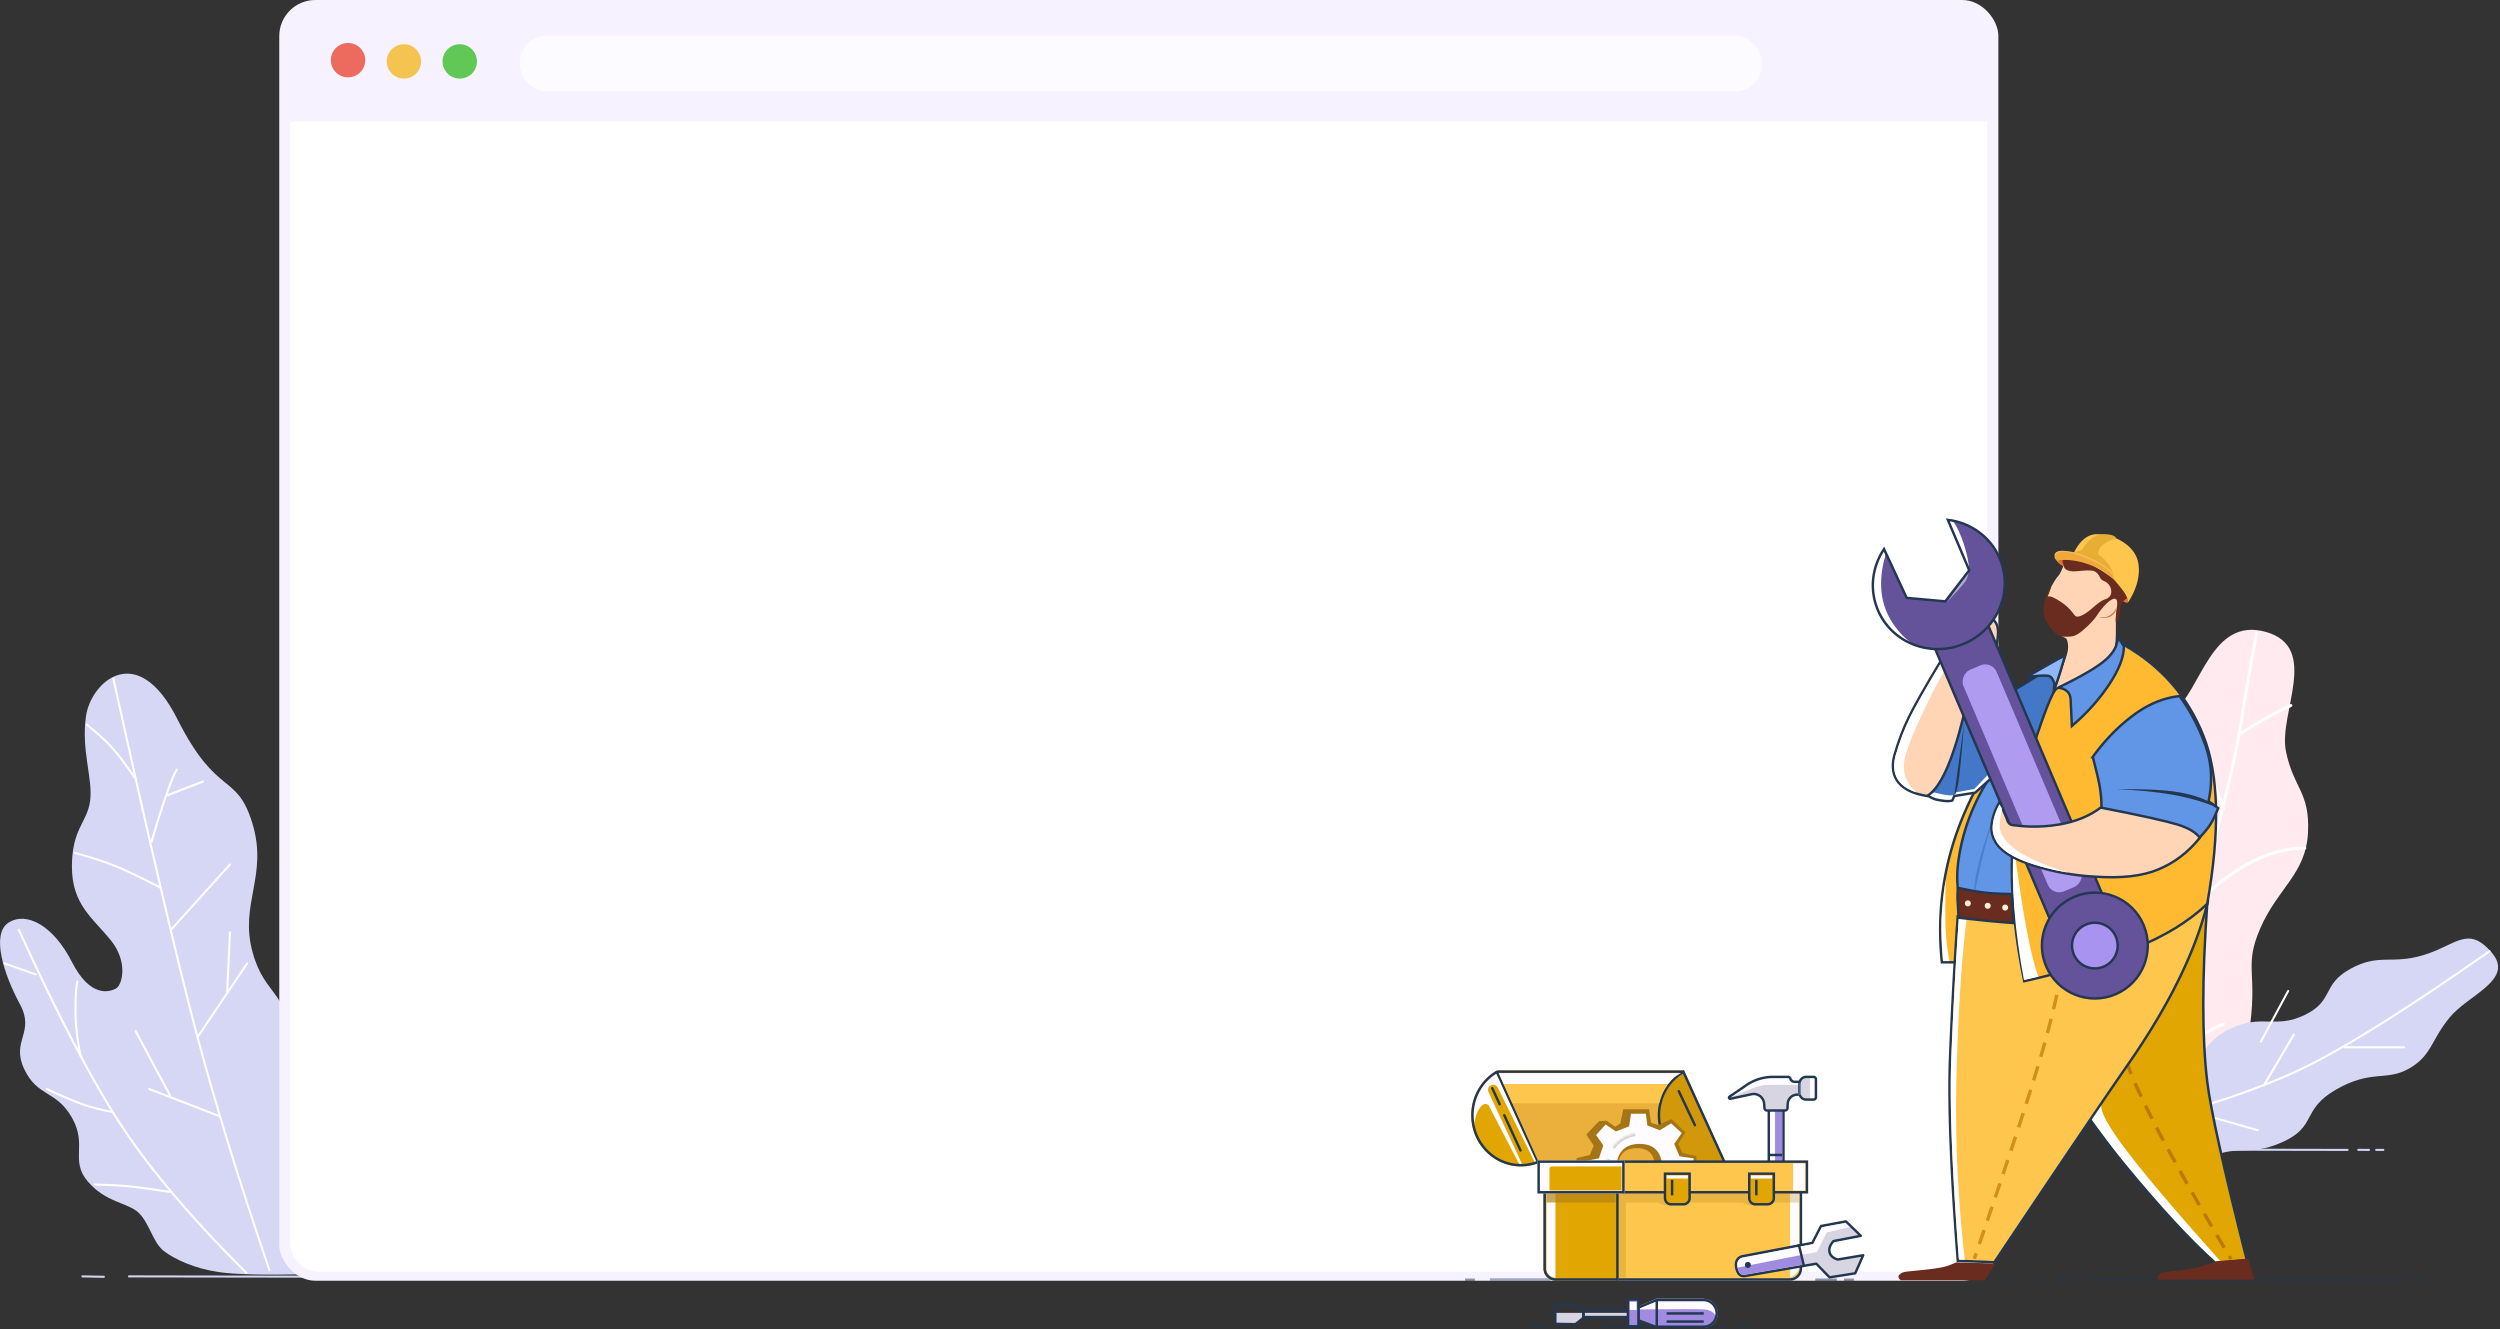 <svg viewBox="0 0 931 495" xmlns="http://www.w3.org/2000/svg" xmlns:xlink="http://www.w3.org/1999/xlink">
  <rect x="0" y="0" width="931" height="495" fill="#333333" stroke="none"/>
  <defs>
    <path d="M32.389 28.6c2.308-2.474 3.462-4.912 3.462-7.313 0-6.807-5.518-12.324-12.324-12.324S11.203 14.48 11.203 21.287c0 1.902.72 3.828 2.161 5.776C15.36 29.76 30.336 30.8 32.39 28.599Z" id="a"/>
    <mask id="b" maskContentUnits="userSpaceOnUse" maskUnits="objectBoundingBox" x="0" y="0" width="24.648" height="20.829" fill="#fff">
      <use xlink:href="#a"/>
    </mask>
  </defs>
  <g fill="none" fill-rule="evenodd">
    <path d="M81.396 473.72c-8.845-1.31-16.405-4.744-20.442-7.887-4.038-3.143-5.4-10.597-9.438-14.304-4.04-3.707-12.177-3.707-18.858-11.588-6.68-7.88 0-13.445-5.877-23.748-5.877-10.304-12.884-7.575-17.817-18.19-4.933-10.616 4.253-13.361-1.577-24.114-5.83-10.754-10.895-26.054-4.176-30.32 6.72-4.268 16.73 1.195 23.57 14.658 6.84 13.464 14.047 11.203 16.417 9.885 2.37-1.318 4.602-9.885-1.966-18.01-6.569-8.127-14.451-13.171-14.451-27.374 0-14.204 5.702-16.34 6.785-24.53 1.083-8.189-3.39-18.746-1.545-31.489 1.845-12.742 19.07-28.624 33.997 1.023s22.115 19.576 27.992 38.957c5.877 19.381-4.856 29.863 0 47.74 4.856 17.878 13.362 12.292 17.204 42.586 2.561 20.196 3.299 46.041 2.212 77.535-15.457.321-26.133.045-32.03-.83Z" fill="#D6D7F5"/>
    <path stroke="#D2D4F5" stroke-width=".764" stroke-linecap="round" stroke-linejoin="round" d="M53.336 475.325h-5.31l92.964.15h4.771M31.122 475.325h-.435l7.612.15h.39"/>
    <path d="M91.766 474.044c-19.684-19.544-34.976-37.49-45.875-53.84-10.9-16.35-23.864-41-38.893-73.952" stroke="#FFF" stroke-width=".764" stroke-linecap="round" stroke-linejoin="round"/>
    <path d="M63.291 443.873c-6.678-1.04-11.698-1.727-15.062-2.061-3.364-.334-7.68-.575-12.946-.72M41.7 414.096c-4.167-.799-7.849-1.761-11.044-2.888-3.196-1.126-7.603-3.01-13.222-5.651M30.087 393.405c-1.312-6.004-1.968-11.742-1.968-17.213s.235-9.039.706-10.703M13.258 362.869l-5.805-2.052-5.806-2.052M100.348 473.074c-11.522-33.853-20.73-63.841-27.626-89.965-6.894-26.123-17.067-69.571-30.516-130.343" stroke="#FFF" stroke-width=".764" stroke-linecap="round" stroke-linejoin="round"/>
    <path d="M59.906 330.619c-7.486-3.856-13.171-6.572-17.054-8.149-3.883-1.576-8.86-3.188-14.931-4.836M50.495 290.003c-3.774-5.415-6.705-9.282-8.795-11.6-2.089-2.317-5.222-5.179-9.398-8.583M56.422 313.44c2.632-8.907 4.743-15.476 6.332-19.71 1.59-4.232 2.617-6.596 3.08-7.091M61.836 296.35l13.752-5.322M82.043 415.792l-17.711-6.854-8.736-3.38M73.759 385.964l18.28-27.199M84.599 369.423l1.035-22.214M63.682 346.252l21.952-24.312M63.291 407.887l-12.796-23.925" stroke="#FFF" stroke-width=".764" stroke-linecap="round" stroke-linejoin="round"/>
    <g>
      <path d="M796.225 416.105c18.954.952 37.275-6.369 41.135-30.354 3.86-23.986-2.12-25.142 4.396-40.108 6.516-14.967 16.967-20.251 17.736-35.503.769-15.252-5.276-16.234-8.2-30.287-2.922-14.054 12.934-38.79-7.518-44.533-20.452-5.744-24.08 21.91-34.293 29.546-6.809 5.09-13.307 7.16-19.495 6.206l-3.366 99.6v18.863c-6.233 17.079-3.031 25.936 9.605 26.57Z" fill="#FFEAEF"/>
      <path d="M790.858 414.916c10.377-20.433 18.308-41.382 23.792-62.846 8.226-32.196 17.175-65.32 19.734-81.783 1.706-10.975 3.706-22.446 5.998-34.412M798.496 399.217c15.781-10.562 25.62-16.526 29.52-17.89M819.352 335.223c13.293-12.932 26.286-19.398 38.98-19.398" stroke="#FFF" stroke-width="1.092" stroke-linecap="round" stroke-linejoin="round"/>
      <path d="M828.015 301.162c-5.905-17.521-13.084-28.473-21.536-32.855M834.066 273.284c4.862-2.988 8.452-5.126 10.771-6.413 2.32-1.286 5.085-2.674 8.296-4.163M810.292 367.593c-3.08-6.73-5.641-11.634-7.681-14.713-2.04-3.078-5.275-6.917-9.703-11.515" stroke="#FFF" stroke-width="1.092" stroke-linecap="round" stroke-linejoin="round"/>
      <path stroke="#D2D4F5" stroke-width=".764" stroke-linecap="round" stroke-linejoin="round" d="M796.027 428.07h-4.493l78.656.15h4.036M878.445 428.2h-.217l3.805.021h.196M885.049 428.21h-.153l2.668.015h-.705"/>
      <path d="M798.107 429.677c5.995 6.202 13.4 7.033 22.216 2.495 13.224-6.807 16.38-.988 29.542-6.807 13.162-5.819 6.956-12.11 20.136-19.643 13.18-7.533 18.502-2.962 27.022-7.73 8.52-4.767 8.227-10.58 15.235-19.105 7.008-8.526 24.43-14.062 15.569-24.258-8.862-10.196-13.261-2.577-25.347 1.055-12.086 3.63-16.508-.784-27.23 5.13-10.723 5.916-5.99 11.806-16.919 17.13-10.93 5.324-15.93-.427-27.583 5.072-11.653 5.5-8.51 11.616-19.741 16.269-11.23 4.653-16.352.229-20.952.97-3.066.494-5.97 2.544-8.71 6.152l13.024 21.112 3.738 2.158Z" fill="#D6D7F5"/>
      <path d="M793.077 419.644c27.946-7.198 49.698-14.593 65.254-22.186 15.556-7.593 38.482-22.005 68.778-43.235M815.816 413.75l24.958 7.155M843.024 404.262l11.194-18.948M873.244 390.015h22.03" stroke="#FFF" stroke-width=".764" stroke-linecap="round" stroke-linejoin="round"/>
    </g>
    <g transform="translate(104)">
      <rect stroke="#F6F2FF" stroke-width=".655" fill="#F6F2FF" x=".328" y=".328" width="639.54" height="476.29" rx="13.104"/>
      <rect fill="#FFF" opacity=".7" x="89.627" y="13.264" width="462.541" height="20.806" rx="9.828"/>
      <g transform="translate(19.206 16.005)">
        <circle fill="#ED6A5E" cx="6.402" cy="6.402" r="6.402"/>
        <circle fill="#F5C450" cx="27.208" cy="6.862" r="6.402"/>
        <circle fill="#61C755" cx="48.015" cy="6.862" r="6.402"/>
      </g>
      <path d="M4 45.274h632v417.328c0 6.075-4.925 11-11 11H15c-6.075 0-11-4.925-11-11V45.274Z" fill="#FFF"/>
    </g>
    <path stroke="#FFF" stroke-width=".764" stroke-linecap="round" stroke-linejoin="round" d="m841.95 387.922 10.159-18.885"/>
    <g>
      <path d="M666.532 476.489h-64.416v-32.693h68.544v28.565c0 1.14-.462 2.172-1.21 2.919a4.115 4.115 0 0 1-2.918 1.209Z" stroke="#233750" stroke-width=".917" fill="#FFC64D"/>
      <path d="M666.637 444.457h3.361v27.778a4.755 4.755 0 0 1-1.245 2.216c-.624.64-1.33 1.05-2.116 1.232v-31.226Z" fill="#FEFCFF"/>
      <path d="M57.778 56.29h67.22v3.361h-17.277l1.337 1.12c-1.454.003-2.489-.06-3.106-.188-.616-.128-1.315-.438-2.097-.932H76.076l1.613 1.12c-1.472.001-2.508-.061-3.106-.188-.599-.126-1.336-.436-2.21-.932h-11.86V87.66h-2.76l.025-31.37Z" fill="#B18D25" style="mix-blend-mode:multiply" opacity=".3" transform="translate(545 388.167)"/>
      <path d="M574.77 443.337h28.008v33.61h-23.423a4.586 4.586 0 0 1-4.586-4.586v-29.024Z" fill="#E2A602"/>
      <path d="M575.89 444.457h3.36v31.37a3.361 3.361 0 0 1-3.36-3.361v-28.009Z" fill="#FEFCFF"/>
      <path fill="#B48317" opacity=".7" d="M575.889 444.457h25.768v3.36h-25.768z"/>
      <path d="M602.319 476.489h-22.964a4.115 4.115 0 0 1-2.918-1.21 4.115 4.115 0 0 1-1.21-2.918v-28.565h27.092v32.693Z" stroke="#233750" stroke-width=".917"/>
      <path d="m557.649 398.53 15.688 34.444a17.961 17.961 0 0 1-6.97 1.4c-10.21 0-18.486-8.527-18.486-19.046 0-7.27 3.954-13.59 9.768-16.799Z" fill="#E2A602"/>
      <path d="m571.585 432.917-13.908-28.092c-.769-.945-1.626-1.136-2.573-.572-.946.563-1.198 1.392-.756 2.485l12.629 27.118h-1.046l-11.583-22.277c-1.097-.912-2.224-.514-3.382 1.192s-1.845 3.983-2.061 6.829l-.71-4.125 1.723-8.177 4.43-5.928 2.936-1.726 15.244 33.204-.943.07Z" fill="#FEFCFF"/>
      <path d="m557.44 399.177 15.282 33.55a17.506 17.506 0 0 1-6.355 1.189c-4.977 0-9.482-2.08-12.743-5.44-3.266-3.364-5.284-8.013-5.284-13.148 0-3.488.932-6.753 2.554-9.543a18.392 18.392 0 0 1 6.545-6.608Z" stroke="#233750" stroke-width=".917"/>
      <path fill="#EBAF3C" d="M557.655 398.529h69.468l15.41 34.388h-69.462z"/>
      <path d="m626.9 399.177 15.283 33.55a17.506 17.506 0 0 1-6.355 1.189c-4.977 0-9.481-2.08-12.742-5.44-3.266-3.364-5.285-8.013-5.285-13.148 0-3.488.932-6.753 2.554-9.543a18.392 18.392 0 0 1 6.546-6.608Z" stroke="#233750" stroke-width=".917" fill="#D1980A"/>
      <path stroke="#233750" stroke-width=".917" fill="#FEFCFF" fill-rule="nonzero" d="M664.161 439.636H658.7v-28.01h5.462z"/>
      <path fill="#A08BE1" fill-rule="nonzero" d="M663.673 439.112h-2.644v-26.109h2.644z"/>
      <path d="M672.616 401.035c-1.083 0-2.082.71-2.396 1.842h-1.87c-.76 0-1.394-.5-1.609-1.178a.946.946 0 0 0-.901-.664h-5.583c-3.521 0-6.96 1.063-9.867 3.05l-6.308 4.31c-.392.269-.129.882.335.782l7.864-1.69a3.872 3.872 0 0 1 4.672 3.461l.146 1.73a.952.952 0 0 0 .948.873h6.668a.952.952 0 0 0 .95-.903l.091-1.755a3.576 3.576 0 0 1 3.561-3.246h.903a2.484 2.484 0 0 0 2.396 1.842h2.722c.505 0 .914-.41.914-.914v-6.625a.914.914 0 0 0-.914-.914h-2.722Z" fill="#D8D5E2" fill-rule="nonzero"/>
      <path d="M672.616 401.035c-1.083 0-2.082.71-2.396 1.842h-1.87c-.76 0-1.394-.5-1.609-1.178a.946.946 0 0 0-.901-.664h-5.583c-3.521 0-6.96 1.063-9.867 3.05l-6.308 4.31c-.392.269-.129.882.335.782l7.864-1.69a3.872 3.872 0 0 1 4.672 3.461l.146 1.73a.952.952 0 0 0 .948.873h6.668a.952.952 0 0 0 .95-.903l.091-1.755a3.576 3.576 0 0 1 3.561-3.246h.903a2.484 2.484 0 0 0 2.396 1.842h2.722c.505 0 .914-.41.914-.914v-6.625a.914.914 0 0 0-.914-.914h-2.722Z" fill="#D8D5E2" fill-rule="nonzero"/>
      <path d="M644.495 408.759c6.332-2.954 10.545-4.511 12.637-4.672 2.093-.16 6.34-.16 12.741 0v-1.104l-1.888-.283-1.435-.99-.457-.458h-7.996l-5.808 1.448-5.324 3.808-2.47 2.25ZM674.069 401.366v8.085h2.138v-8.085" fill="#FEFCFF"/>
      <path d="M672.616 401.035c-1.083 0-2.082.71-2.396 1.842h-1.87c-.76 0-1.394-.5-1.609-1.178a.946.946 0 0 0-.901-.664h-5.583c-3.521 0-6.96 1.063-9.867 3.05l-6.308 4.31c-.392.269-.129.882.335.782l7.864-1.69a3.872 3.872 0 0 1 4.672 3.461l.146 1.73a.952.952 0 0 0 .948.873h6.668a.952.952 0 0 0 .95-.903l.091-1.755a3.576 3.576 0 0 1 3.561-3.246h.903a2.484 2.484 0 0 0 2.396 1.842h2.722c.505 0 .914-.41.914-.914v-6.625a.914.914 0 0 0-.914-.914h-2.722Z" stroke="#233750" stroke-width=".917"/>
      <path stroke="#4A5D87" stroke-width="1.009" d="m670.056 403.274.012 4.493"/>
      <g transform="translate(587.093 413.088)">
        <path d="M0 23.31v-5.108l4.957-1.167 1.445-3.507-2.765-4.094 4.748-4.989 2.705-.209 3.318 2.286L16.34 5.24 17.393 0h9.637l.731 5.061 2.52.816 5.072-2.181 5.212 4.923-2.692 4.215 1.59 3.448 5.168 1.14.174 5.888H29.117c.536-5.887-1.702-8.83-6.714-8.83-5.013 0-7.314 2.943-6.904 8.83H0Z" fill="#A47516"/>
        <path d="M3.389 23.31V19.29l4.955-1.01 1.636-4.814-2.683-3.88 3.527-3.91 3.853 2.579 4.94-1.897.663-4.703h5.542l.55 4.353 4.615 1.815 4.246-2.58 3.956 3.613-2.825 4.042 2.011 4.626 5.218.756v5.031H31.959c.222-6.942-2.6-10.413-8.468-10.413s-8.806 3.471-8.814 10.413H3.389Z" fill="#FEFCFF"/>
        <use stroke="#CDCDCD" mask="url(#b)" stroke-width="1.835" stroke-dasharray="10.09,4.586" xlink:href="#a"/>
      </g>
      <path stroke="#233750" stroke-width=".917" fill="#FFC64D" d="M604.357 432.592h68.544v11.406h-68.544z"/>
      <path fill="#FEFCFF" d="M667.757 433.254h4.481v10.083h-4.481z"/>
      <path d="M628.536 447.808a2.286 2.286 0 0 1-1.622.672h-4.58a2.286 2.286 0 0 1-1.62-.672 2.286 2.286 0 0 1-.673-1.621v-9.113h9.166v9.113c0 .633-.256 1.206-.671 1.621ZM659.905 447.808a2.286 2.286 0 0 1-1.621.672h-4.58a2.286 2.286 0 0 1-1.621-.672 2.286 2.286 0 0 1-.672-1.621v-9.113h9.166v9.113c0 .633-.257 1.206-.672 1.621Z" stroke="#233750" stroke-width=".917" fill="#E2A602"/>
      <path fill="#FEFCFF" d="M572.528 432.134h32.49v12.324h-32.49z"/>
      <path d="M577.927 434.374h25.971v8.963H577.01v-8.046c0-.506.41-.917.917-.917Z" fill="#E2A602"/>
      <path stroke="#233750" stroke-width=".917" d="M572.987 432.592h31.573v11.406h-31.573z"/>
      <g transform="rotate(1 -25696.122 37282.36)">
        <path d="M2.05 13.714C.27 14.425-.35 15.92.189 18.195c.54 2.277 1.73 3.193 3.574 2.748l26.144-4.999 5.048 4.999 9.506-1.673 2.868-6.778-9.459 1.756c-1.738-.472-2.77-1.37-3.095-2.697-.326-1.326.145-2.71 1.414-4.151l10.114-2.12L40.675 0l-9.25 1.885-3.103 6.344L2.05 13.714Z" stroke="#233750" stroke-width=".917" fill="#D8D5E2" stroke-linejoin="round"/>
        <path d="m23.979 12.92.844 3.485-21.49 4.062c-.645.12-1.19-.022-1.635-.426-.444-.405-.784-1.118-1.02-2.14l.651-.546 22.65-5.057v.621Z" fill="#A08BE1"/>
        <path d="m.678 17.9 29.342-6.337 3.644-7.377 8.47-2.07L40.516.61l-8.715 1.772-3.106 6.287-20.314 4.304-6.164 1.274c-.69.251-1.183.726-1.477 1.425-.295.698-.315 1.442-.063 2.23Z" fill="#FEFCFF"/>
        <circle fill="#233750" cx="4.454" cy="16.849" r="1.12"/>
      </g>
      <path stroke="#233750" stroke-width=".917" d="M658.699 430.102h4.973M669.838 463.324l1.895 7.879M622.689 439.393v5.737M654.058 439.393v5.737M557.655 399.087h69.455"/>
      <path fill="#D8D5E2" d="M606.317 488.907h-26.872l-.246 4.092h7.457l3.272-2.499h16.389v-1.386z"/>
      <path d="M589.708 490.47h16.556v-2.712h-16.556v2.712Z" stroke="#233750" stroke-width=".917"/>
      <path d="M634.304 483.67h-17.786v10.889h17.786a5.445 5.445 0 1 0 0-10.89Z" fill="#A08BE1"/>
      <path fill="#A08BE1" d="m616.686 494.141-6.55-2.465v-4.73l6.55-2.858"/>
      <path d="M638.854 489.972c-.71-1.426-2.175-2.207-4.391-2.342-2.217-.135-10.326-.135-24.326 0v-1.104l6.549-2.857h17.777l2.8.842 1.591 2.37.453 1.814-.453 1.277Z" fill="#FEFCFF"/>
      <path d="M616.976 494.1h17.328a4.97 4.97 0 0 0 3.526-1.46 4.97 4.97 0 0 0 1.46-3.526 4.97 4.97 0 0 0-1.46-3.526 4.97 4.97 0 0 0-3.526-1.46h-17.328v9.972ZM616.686 494.141l-6.55-2.465v-4.73l6.626-2.76" stroke="#233750" stroke-width=".917"/>
      <path d="M606.312 483.95v9.971h3.85v-9.972h-3.85Z" stroke="#233750" stroke-width=".917" fill="#A08BE1"/>
      <path fill="#FEFCFF" d="M609.457 487.856v-3.078h-2.532v3.078"/>
      <path stroke="#233750" stroke-width=".917" d="m589.656 487.52-2.955-1.71h-7.502V493l7.502.135 2.955-2.375zM634.463 489.114H620.65M634.463 492.162H620.65"/>
      <path stroke="#233750" stroke-width=".917" stroke-linecap="round" stroke-linejoin="round" d="m555.723 405.245 2.762 5.987"/>
      <path stroke="#233750" stroke-width=".917" stroke-linecap="round" d="m560.205 415.328 6.03 13.084M625.184 406.366l6.011 12.662"/>
      <path d="M559.993 403.744h61.162c.81-1.068 1.547-1.883 2.21-2.447.664-.564 1.537-1.117 2.62-1.659h-67.827l1.835 4.106Z" fill="#FEFCFF"/>
      <path d="M559.993 403.744h61.162c-.987 1.478-1.662 2.612-2.027 3.402-.365.79-.784 2.025-1.256 3.706H563.22l-3.227-7.108Z" fill="#FFC64D"/>
      <path stroke="#233750" stroke-width=".917" opacity=".5" d="M596.062 494.14h46.471M647.002 494.14h5.155M784.48 476.489h-6.373l111.558.18h5.725M676.024 476.579h8.009M686.729 476.579h3.673"/>
      <path fill="#FEFCFF" d="M620.693 438.882h7.866v-1.155h-7.866M652.063 438.882h7.866v-1.155h-7.866"/>
      <path stroke="#233750" stroke-width=".917" opacity=".5" d="M570.818 494.14h5.156M765.651 476.579h8.009M758.431 476.579h3.673M744.986 476.579h3.674M899.594 476.579h3.673M545.566 476.579h3.673"/>
      <path stroke="#4A5D87" stroke-width=".917" opacity=".5" d="M577.334 476.489h-22.479"/>
      <g transform="translate(689.404 188)">
        <path d="M79.207 23.075c-1.665-1.072-2.324-1.798-1.976-2.178.565-.618 7.852-1.016 15.83 3.394 7.234 4 10.282 10.917 10.069 11.786-.142.579-.671.579-1.587 0L79.207 23.075Z" fill="#ED6E2D"/>
        <path d="M81.865 18.562c-2.3 1.57-3.463 6.602-4.734 7.875-1.27 1.274-6.036 8.78-4.804 14.16.658 2.875 1.749 4.76 3.633 6.428 1.642 1.454 3.894 2.67 4.147 2.823.182.11 1.092 2.325.392 5.197-.462 1.893-1.97 5.789-4.526 11.688-1.348 1.427-1.166 1.925.547 1.495 2.569-.645 20.991-9.947 21.732-15.53.74-5.584-.42-13.127 1.443-15.567 1.862-2.44 4.324-1.306 5.639-7.428 1.315-6.121-3.21-15.896-8.823-16.24-5.614-.342-12.346 3.53-14.646 5.1Z" fill="#FFD5B5"/>
        <path d="M79.143 22.681c.11 1.056.954 1.73 2.534 2.02 2.37.437 7.717-1.14 9.571.452 1.855 1.592.86 2.414 3.148 3.363 2.288.95 3.197 4.138 1.783 5.655-1.413 1.517-1.677.248-5.27 3.337-1.125.967-5.069 4.627-7.125 4.06-1.007-.279-1.499-2.73-5.876-5.54-2.314-1.485-3.812-2.218-4.724-1.857-.09.035 1.774-4.455 1.151-3.664-.622.79-4.77 7.812-1.404 13.392 3.365 5.58 5.63 5.206 7.46 5.206s3.154-.095 5.804-2.308c2.65-2.213 4.687-4.533 5.383-5.734.696-1.2 4.14-5.764 6.234-6.092 2.094-.329.905 3.895.905 4.76 0 .866-.742 4.838.215 3.826s1.14-2.454 1.14-3.826c0-1.37.492-3.326 1.47-4.043.98-.717 1.61-1.052 1.945-1.903.336-.85-2.06-7.289-3.415-7.96-.904-.448-7.145-2.961-18.723-7.54-1.798 1.335-2.698 2.196-2.698 2.583s.164.991.492 1.813Z" fill="#692C1F"/>
        <path d="M39.173 143.21c10.665 2.024 18.513 2.699 23.544 2.024 5.031-.675 9.45-22.251 13.256-64.73L51.98 94.56l-6.896 15.768-5.91 14.519-1.908 14.284 1.907 4.078Z" fill="#6195E5"/>
        <path d="M79 57.871c-1.747 6.303-3.12 10.122-4.087 11.475-.134.187-.36.502-.661.926-2.929 4.106-13.126 18.403-18.751 25.75-2.782 3.633-11.833 15.45-15.099 33.43-1.241 6.833-1.248 11.949-.007 16.848.576 2.274.293 10.295-.888 24.071H33.76c-1.91-18.169.46-35.663 7.106-52.483 9.89-25.026 30.68-49.622 31.152-50.05.128-.115.288-.407.368-.71.047-.18.077-.375 0-.532-.482-.253-.758-.26-1.12-.212-1.762.23-3.068.218-3.92-.012a4.79 4.79 0 0 1-.69-.25c.156-.169.315-.338.475-.508 1.872-1.982 3.687-3.65 5.443-5.008a23.236 23.236 0 0 1 6.661-3.595c-.077.282-.155.569-.236.86Z" stroke="#233750" stroke-width=".917" fill="#FFBA31"/>
        <path d="M70.154 63.189c-12.001 7.404-19.071 11.689-21.21 12.854-3.208 1.747-6.728 2.682-7.4 2.682-.303 0-1.871 5.8-5.922 14.786-1.28 2.84-3.826 7.677-7.636 14.51 1.596.97 2.816 1.548 3.66 1.737 4.68 1.047 6.012.333 6.012.333l.692-1.648 7.825-1.265 27.801-25.043 1.997-18.11-5.82-.836Z" fill="#4377C7"/>
        <path d="M30.853 107.112c2.865.726 4.936 1.09 6.214 1.09 1.278 0 1.842-.364 1.693-1.09l7.064-1.299 5.633-5.855.523 1.322-.664 1.375-4.858 4.457-7.476 1.313-1.324 1.666-6.012-.333-3.087-1.557 2.294-1.09Z" fill="#FFF"/>
        <path d="M70.154 63.189c-12.001 7.404-19.071 11.689-21.21 12.854-3.208 1.747-6.728 2.682-7.4 2.682-.303 0-1.871 5.8-5.922 14.786-1.28 2.84-3.826 7.677-7.636 14.51 1.596.97 2.816 1.548 3.66 1.737 4.68 1.047 6.012.333 6.012.333l.692-1.648 7.825-1.265 27.801-25.043 1.997-18.11-5.82-.836Z" stroke="#233750" stroke-width=".917"/>
        <path d="M28.209 108.421c-5.097-.796-8.51-2.479-10.572-4.953-2.09-2.507-2.652-5.836-1.619-10.009 1.525-5.302 3.336-10.088 5.437-14.375 2.094-4.27 6.004-11.163 11.733-20.675.779-1.41 1.29-2.4 1.533-2.973.869-2.049 1.105-3.272 1.105-3.603 0-.502.34-3.262 1.026-8.281l11.625-3.44c3.198 1.252 5.096 2.84 5.782 4.695.66 1.788.517 4.803-.497 9.058-2.78.652-4.328 1.28-4.901 2.364-.647 1.223-3.404 6.93-5.504 13.87-.569 1.88-.898 4.277-1.158 6.155-.154 1.11-.285 2.045-.422 2.602-4.215 17.109-8.781 26.91-13.568 29.565Z" stroke="#233750" stroke-width=".917" fill="#FFD5B5"/>
        <path d="M37.266 57.898c-4.115 5.148-14.038 26.264-15.399 30.504-1.305 4.068-5.529 11.572 2.424 18.71-2.773-.911-4.874-2.224-6.302-3.938-2.006-2.407-2.515-5.609-1.526-9.605 1.513-5.258 3.314-10.019 5.404-14.283 2.09-4.264 5.995-11.144 11.714-20.64.795-1.439 1.315-2.449 1.562-3.031.912-2.15 1.142-3.435 1.142-3.782 0-.488.327-3.13.981-7.925l1.463-.434c1.581 6.417 1.094 11.225-1.463 14.424Z" fill="#FFF"/>
        <path d="M135.654 282.336c-9.377-8.349-20.825-20.748-34.343-37.2-13.436-16.353-33.588-46.885-60.45-91.598-.163-.27-.325-.54-.48-.805l.928.113c19.85 2.407 35.18 3.332 45.99 2.77 10.809-.562 25.713-3.078 44.714-7.545.203-.048.405-.095.606-.14l-.044.619c-1.969 27.766-1.97 49.875-.002 66.327 1.215 10.15 6.132 32.289 14.746 66.417l-11.665 1.042Z" stroke="#233750" stroke-width=".917" fill="#E2A602"/>
        <path d="m93.602 222.351-.009.01c-1.59 1.678.57 6.622 6.48 14.831 6.699 9.302 19.18 24.14 37.444 44.516l-1.706.153c-9.336-8.335-20.718-20.674-34.146-37.017-4.101-4.991-8.864-11.305-14.289-18.94l6.226-3.553Z" fill="#FFF"/>
        <path d="M89.941 162.737c4.71 21.827 10.006 39.488 15.887 52.982 5.881 13.495 17.759 35.24 35.633 65.236" stroke="#934F09" stroke-width="1.284" opacity=".5" stroke-dasharray="5.504,3.669"/>
        <path d="M147.796 280.684c.77 2.559 1.567 5.17 2.392 7.837H114.18c-.008-1.33.552-2.19 1.68-2.579.785-.27 5.286-.576 11.145-1.555 1.585-.265 4.23-1.01 7.932-2.235l.874-.29-.165-.148Z" fill="#692C1F"/>
        <path d="M103.233 208.15c-9.314 13.413-25.96 38.05-49.941 73.91l-13.618-.557c-2.593-33.373-3.548-58.707-2.866-76.002a1787.638 1787.638 0 0 1 2.835-52.23c19.01 1.883 35.596 2.57 50.27 1.636 14.667-.934 28.695-3.211 42.085-6.832l.75-.202c-.06.252-.123.504-.185.756-4.48 17.966-14.253 37.808-29.33 59.521Z" stroke="#233750" stroke-width=".917" fill="#FFC64D"/>
        <path d="m39.055 282.113 14.686.431c-1.324 2.052-2.66 4.127-4.008 6.224H18.445c-1.371-1.046-1.139-2.009.697-2.888 1.28-.612 8.215-.705 14.644-1.924 1.501-.285 3.258-.9 5.27-1.843Z" fill="#692C1F"/>
        <path d="M40.1 153.302c.993.124 1.98.243 2.962.357-1.749 12.96-3.002 31.036-3.759 54.23-.808 24.76.192 49.197 3 73.314l-2.247-.118.044-.023c-2.568-33.15-3.513-58.33-2.834-75.543a1787.18 1787.18 0 0 1 2.834-52.217Z" fill="#FFF"/>
        <path d="M81.813 155.464c-2.719 16.805-6.254 32.784-10.606 47.935-4.352 15.152-12.813 40.937-25.383 77.357" stroke="#D38F18" stroke-width="1.284" stroke-dasharray="5.504,3.669"/>
        <path d="M131.142 86.01c5.766 14.511 6.256 35.371 1.427 62.588-6.911 6.594-15.808 12.002-26.833 16.471-10.985 4.453-24.757 8.566-41.317 12.336-6.397-31.352-6.079-57.24.382-78.025 3.225-10.377 5.827-18.137 7.806-23.28.998-2.591 1.84-4.523 2.523-5.796.358-.668.679-1.162.955-1.484.36-.419.68-.567.938-.583 8.45-2.965 14.292-5.846 17.513-8.662 3.528-3.085 5.135-6.315 4.733-9.723l2.551 2.46c13.774 7.929 23.547 19.162 29.322 33.698Z" stroke="#233750" stroke-width=".917" fill="#FFBA31"/>
        <path d="m69.718 175.693-.961.23c-1.457.347-2.937.692-4.44 1.034-3.516-18.643-4.8-35.435-3.849-50.375 3.436 26.033 6.519 42.403 9.25 49.11Z" fill="#FFF"/>
        <path d="M46.06 144.189c-.592-.8-.07-4.633 1.565-11.499 1.108-4.65 6.366-20.083 7.246-22.361 1.257-3.254-1.434 3.985-4.266 14.204-1.389 5.011-2.903 11.563-4.544 19.656Z" fill="#194A94" opacity=".3"/>
        <g transform="rotate(-113 100.76 72.358)">
          <path d="M154.205 37.287H21.087l-.265-21.613H153.94l.265 21.613Z" stroke="#233750" stroke-width=".917" fill="#64529A"/>
          <rect fill="#AF9BF0" x="43.286" y="19.969" width="89.627" height="13.444" rx="4.586"/>
          <circle stroke="#233750" stroke-width=".917" fill="#64529A" cx="20.205" cy="27.253" r="19.708"/>
          <circle stroke="#233750" stroke-width=".917" fill="#A993F0" cx="20.205" cy="27.253" r="8.504"/>
          <path d="M166.777 1.693c8.356 0 15.717 4.364 20.03 10.99l-20.03.66-6.814 12.737 7.176 12.729h20.394c-4.18 7.287-11.91 12.179-20.756 12.179-13.286 0-24.057-11.035-24.057-24.648 0-13.612 10.77-24.647 24.057-24.647Z" fill="#64529A"/>
          <path d="M184.328 12.14c-7.947-6.414-16.061-8.824-24.341-7.23-8.28 1.596-13.266 5.28-14.957 11.054l.685-2.302 4.293-5.323 6.203-4.552 8.384-2.025 7.058.477 5.58 1.912 4.672 2.802 3.682 3.72 1.116 1.958-2.375-.49ZM187.4 38.992l-1.184 1.457c-2.413.507-5.486.613-9.218.32s-7.018-.946-9.859-1.96l20.26.183Z" fill="#FFF"/>
          <path d="M159.324 26.35c2.372 5.23 3.864 8.35 4.475 9.355.61 1.006 1.61 1.922 2.997 2.748l-7.472-12.103Z" fill="#FFF" opacity=".5"/>
          <g stroke="#233750" stroke-width=".917">
            <path d="M166.777 1.693c8.356 0 15.717 4.364 20.03 10.99l-20.03.66-6.814 12.737 7.176 12.729h20.394c-4.18 7.287-11.91 12.179-20.756 12.179-13.286 0-24.057-11.035-24.057-24.648 0-13.612 10.77-24.647 24.057-24.647Z"/>
          </g>
        </g>
        <path d="M89.941 93.884c4.41-6.116 9.406-11.262 14.986-15.439s11.37-6.584 17.373-7.222a73.592 73.592 0 0 1 9.588 18.384c2.344 6.613 2.738 13.52 1.18 20.722l3.583 2.635c-1.174 2.83-2.165 4.878-2.973 6.14-.808 1.264-2.225 2.982-4.25 5.154-1.009-1.815-4.15-3.533-9.426-5.153-5.276-1.62-14.22-3.615-26.83-5.984v-1.742a46.218 46.218 0 0 0-.72-6.92c-.402-2.18-1.239-5.704-2.51-10.575Z" stroke="#233750" stroke-width=".917" fill="#6195E5"/>
        <path d="M114.295 135.806c-5.847 2.436-13.606 3.335-23.275 2.674-7.995-.394-15.754-1.787-23.277-4.178-7.654-2.432-12.37-5.488-14.236-9.09-1.142-1.954-1.54-4.177-1.179-6.671.395-2.726 1.368-5.372 2.925-7.938l2.736 6.449c.007.044.173.932.787 1.583.285.303.674.552 1.202.613l.596.074c2.478.317 8.718 1.113 16.973-.294 5.98-1.019 11.098-3.108 15.351-6.274 15.11 2.925 24.499 5.049 28.533 6.288 4.159 1.277 6.935 2.943 8.37 4.95-4.489 5.626-9.648 9.373-15.506 11.814Z" stroke="#233750" stroke-width=".917" fill="#FFD5B5"/>
        <path d="m55.189 111.546.91 1.438c.006.113.002.211-.01.297-.594 4.008-1.579 6.423.105 9.707 2.194 4.28 9.07 9.334 24.616 13.96a90.232 90.232 0 0 1-12.928-3.083c-7.486-2.379-12.142-5.334-13.969-8.867-1.1-1.871-1.476-4.002-1.13-6.392.345-2.39 1.147-4.743 2.406-7.06Z" fill="#FFF"/>
        <path d="M77.099 68.064c2.912.424 4.443 1.87 4.593 4.335.15 2.466.308 5.786.475 9.959 5.51-4.69 10.116-9.815 13.82-15.375 3.704-5.56 5.556-10.327 5.556-14.302l-2.336-3.576c.114 2.924-1.3 5.73-4.24 8.415-2.941 2.685-8.897 6.2-17.868 10.544Z" stroke="#233750" stroke-width=".917" fill="#6195E5"/>
        <path d="M81.677 20.607c2.489-6.456 5.777-9.683 9.865-9.683 6.131 0 14.248 4.015 15.365 10.814.745 4.533-.51 9.383-3.767 14.55-.178-1.428-.807-2.852-1.887-4.273a78.465 78.465 0 0 0-3.468-4.238c-.338-.825-.6-1.42-.786-1.782-.611-1.194-2.188-2.148-2.708-2.464-4.375-2.652-8.58-3.627-12.614-2.924Z" fill="#FFC64D"/>
        <path d="m83.1 17.586 2.736-.766c2.456-3.931 5.124-5.896 8.003-5.896 2.879 0 4.505.545 4.878 1.636-2.024.494-3.65 1.223-4.878 2.188-1.228.965-1.838 2.176-1.828 3.634 1.954 1.426 3.424 2.985 4.412 4.677.989 1.692 1.443 2.92 1.362 3.686-9.79-5.294-14.684-8.081-14.684-8.363v-.796Z" fill="#E7AE34"/>
        <path d="M75.947 20.284c-.781-2.215.208-3.27 2.966-3.168 4.138.154 8.008 1.64 11.578 3.406 3.57 1.766 5.224 3.082 6.354 4.203.752.748 1.066 1.762.94 3.041-1.015-.842-2.32-1.782-3.914-2.819-1.594-1.037-4.002-2.512-7.225-4.425l-8.76-.619-1.94.381Z" fill="#F4BF57"/>
        <path d="M86.518 19.424c7.484 2.97 11.24 5.75 11.267 8.34a23.103 23.103 0 0 0-4.725-3.473c-7.977-4.41-15.264-4.012-15.829-3.394-.099.108.005.271.069.435.074.19.396.522.968.999l-.292-.081c-.896-.772-1.45-1.348-1.661-1.728-.33-.595-.532-1.165-.183-1.848.655-1.284 3.044-2.163 10.386.75Z" fill="#F1A83B"/>
        <path d="M79.604 56.118a142.294 142.294 0 0 1-1.602 5.537 209.72 209.72 0 0 1-2.029 6.228c-.506-2.327-1.229-3.682-2.169-4.066-.94-.385-3.81-.275-8.611.329 4.49-2.547 7.499-4.261 9.027-5.143a111.714 111.714 0 0 1 5.384-2.885Z" stroke="#233750" stroke-width=".917" fill="#90B8F6"/>
        <path d="M98.917 38.208c-1.39 2.484-3.158 3.726-5.308 3.726-3.223 0 1.287.705 3.062-.428 1.184-.756 1.932-1.855 2.246-3.298Z" fill="#BA7642"/>
        <path d="M60.43 155.744a394.59 394.59 0 0 1-8.823-.736c-2.44-.235-6.294-.652-11.559-1.25-.301-2.92-.3-4.714-.405-5.858-.108-1.175-.095-2.755.042-4.74.012-.179.025-.354.039-.526l.513.109c4.215.89 7.564 1.469 10.047 1.734 2.582.275 5.724.418 9.426.431l.72 10.836Z" stroke="#233750" stroke-width=".917" fill="#692C1F"/>
        <circle fill="#FFEFD6" cx="43.422" cy="148.414" r="1.12"/>
        <circle fill="#FFEFD6" cx="50.817" cy="149.31" r="1.12"/>
        <circle fill="#FFEFD6" cx="57.315" cy="149.982" r="1.12"/>
        <path d="M98.746 106c7.728.167 14.834.846 21.318 2.037 6.484 1.191 12.013 2.834 16.587 4.927-2.486-2.367-6.584-4.19-12.292-5.47-5.708-1.279-14.246-1.777-25.613-1.494ZM42.016 81.432l-3.598 26.438c.469.012.954-1.458 1.454-4.409.5-2.95 1.216-10.294 2.144-22.029Z" fill="#233750"/>
        <path d="M36.59 169.913h-2.415c-.512-6.57-.71-11.651-.594-15.242.116-3.59.642-8.67 1.579-15.24-.187 8.577-.187 14.863 0 18.857.187 3.995.664 7.87 1.43 11.625Z" fill="#FFF"/>
      </g>
    </g>
  </g>
</svg>
